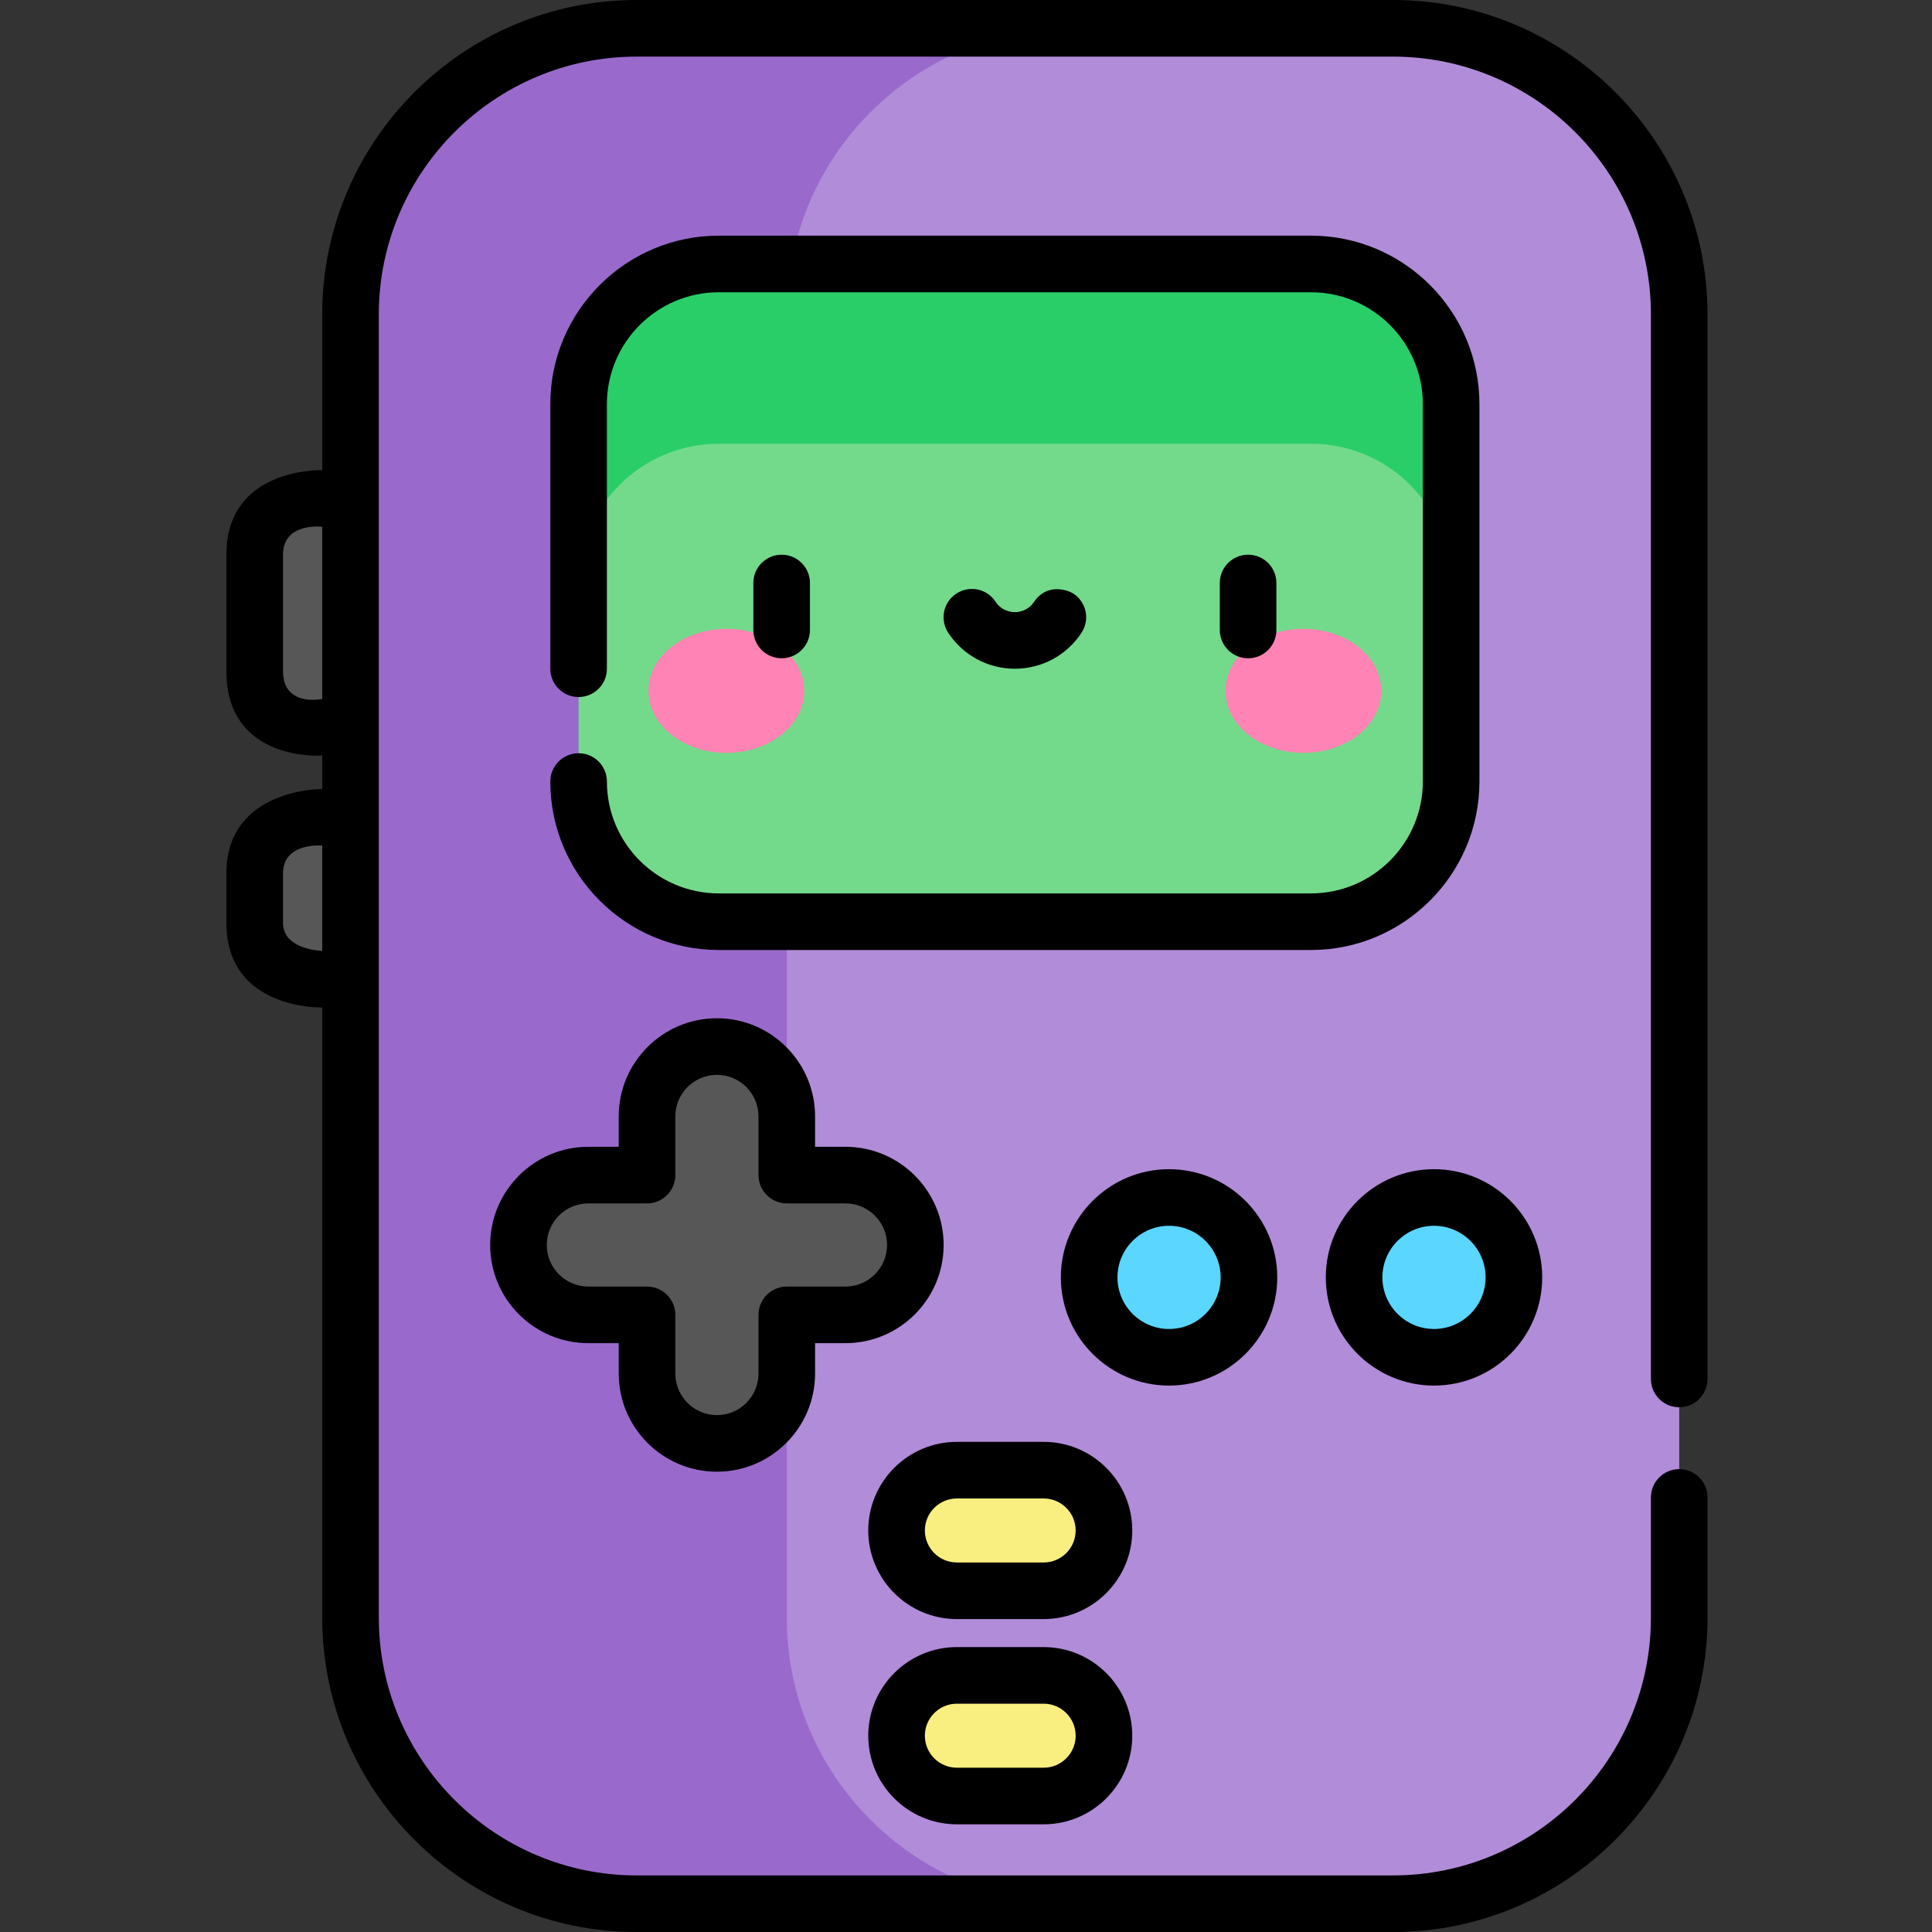 <svg height="512pt" viewBox="-60 0 512 512.001" width="512pt" xmlns="http://www.w3.org/2000/svg"><rect x="-60" y="0" width="512" height="512.001" fill="#333333" stroke="none"/><path d="m55.098 192.727h-32.707c-8.223 0-14.891-6.668-14.891-14.891v-30.848c0-8.227 6.668-14.891 14.891-14.891h32.707zm0 0" fill="#575757"/><path d="m55.098 259.488h-32.707c-8.223 0-14.891-6.668-14.891-14.891v-13.121c0-8.223 6.668-14.891 14.891-14.891h32.707zm0 0" fill="#575757"/><path d="m309.184 504.5h-200.461c-41.883 0-75.832-33.949-75.832-75.832v-345.336c0-41.883 33.949-75.832 75.832-75.832h200.461c41.879 0 75.828 33.949 75.828 75.832v345.34c0 41.879-33.949 75.828-75.828 75.828zm0 0" fill="#b18cd9"/><path d="m148.504 428.668v-345.336c0-41.883 33.949-75.832 75.832-75.832h-115.613c-41.883 0-75.832 33.949-75.832 75.832v345.34c0 41.879 33.949 75.828 75.832 75.828h115.613c-41.883 0-75.832-33.949-75.832-75.832zm0 0" fill="#996acc"/><path d="m287.414 244.262h-156.926c-20.52 0-37.148-16.633-37.148-37.148v-100.012c0-20.516 16.629-37.148 37.148-37.148h156.926c20.52 0 37.152 16.633 37.152 37.148v100.012c0 20.516-16.633 37.148-37.152 37.148zm0 0" fill="#73da8c"/><path d="m287.414 69.953h-156.926c-20.52 0-37.148 16.633-37.148 37.148v47.641c0-20.516 16.629-37.148 37.148-37.148h156.926c20.52 0 37.152 16.633 37.152 37.148v-47.641c0-20.516-16.633-37.148-37.152-37.148zm0 0" fill="#29ce69"/><path d="m164.055 311.414h-15.551v-15.547c0-10.227-8.289-18.52-18.516-18.52-10.23 0-18.523 8.293-18.523 18.52v15.547h-15.547c-10.227 0-18.516 8.293-18.516 18.52 0 10.23 8.289 18.52 18.516 18.52h15.547v15.547c0 10.23 8.293 18.52 18.523 18.52 10.227 0 18.516-8.289 18.516-18.52v-15.547h15.551c10.227 0 18.52-8.293 18.52-18.52 0-10.227-8.293-18.52-18.52-18.52zm0 0" fill="#575757"/><path d="m270.988 338.52c0 11.695-9.48 21.176-21.176 21.176-11.691 0-21.172-9.48-21.172-21.176 0-11.691 9.48-21.172 21.172-21.172 11.695 0 21.176 9.48 21.176 21.172zm0 0" fill="#5ad6ff"/><path d="m341.203 338.52c0 11.695-9.48 21.176-21.176 21.176-11.695 0-21.176-9.48-21.176-21.176 0-11.691 9.48-21.172 21.176-21.172 11.695 0 21.176 9.48 21.176 21.172zm0 0" fill="#5ad6ff"/><path d="m216.582 421.574h-23c-8.828 0-15.984-7.156-15.984-15.984 0-8.824 7.156-15.98 15.984-15.98h23c8.824 0 15.98 7.156 15.98 15.98 0 8.828-7.156 15.984-15.98 15.984zm0 0" fill="#f9ee80"/><path d="m216.582 475.965h-23c-8.828 0-15.984-7.156-15.984-15.984s7.156-15.984 15.984-15.984h23c8.824 0 15.98 7.156 15.98 15.984s-7.156 15.984-15.98 15.984zm0 0" fill="#f9ee80"/><path d="m153.133 183.086c0-9.078-9.238-16.438-20.641-16.438-11.398 0-20.641 7.359-20.641 16.438 0 9.078 9.242 16.438 20.641 16.438 11.402 0 20.641-7.359 20.641-16.438zm0 0" fill="#ff83b4"/><path d="m306.051 183.086c0-9.078-9.242-16.438-20.641-16.438-11.398 0-20.641 7.359-20.641 16.438 0 9.078 9.242 16.438 20.641 16.438 11.398 0 20.641-7.359 20.641-16.438zm0 0" fill="#ff83b4"/><path d="m278.258 166.949v-12.449c0-4.141-3.355-7.5-7.5-7.5-4.145 0-7.5 3.359-7.5 7.5v12.449c0 4.145 3.355 7.5 7.5 7.5 4.145 0 7.5-3.355 7.5-7.5zm0 0"/><path d="m154.645 166.949v-12.449c0-4.141-3.355-7.5-7.5-7.5-4.141 0-7.5 3.359-7.5 7.5v12.449c0 4.145 3.359 7.5 7.5 7.5 4.145 0 7.5-3.355 7.5-7.5zm0 0"/><path d="m208.953 177.223c7.137 0 13.738-3.562 17.66-9.531 2.273-3.461 1.309-8.109-2.152-10.383-1.27-.836-6.883-2.996-10.387 2.148-1.68 2.469-4.129 2.766-5.121 2.766-.996 0-3.484-.27-5.125-2.766-2.273-3.461-6.926-4.426-10.387-2.148-3.461 2.273-4.426 6.922-2.148 10.383 3.918 5.969 10.52 9.531 17.66 9.531zm0 0"/><path d="m385.012 372.938c4.145 0 7.5-3.359 7.5-7.5v-282.105c0-45.949-37.383-83.332-83.328-83.332h-200.461c-45.949 0-83.332 37.383-83.332 83.332v41.266s-25.391-.867-25.391 22.391v30.848c0 24.277 25.391 22.391 25.391 22.391v8.859s-25.391-.223-25.391 22.391v13.121c0 23.145 25.391 22.391 25.391 22.391v161.684c0 45.945 37.383 83.328 83.332 83.328h200.461c45.949 0 83.328-37.383 83.328-83.328v-31.844c0-4.141-3.355-7.5-7.5-7.5-4.141 0-7.5 3.359-7.5 7.5v31.844c0 37.676-30.652 68.328-68.328 68.328h-200.461c-37.68 0-68.332-30.652-68.332-68.328v-345.34c0-37.68 30.652-68.332 68.332-68.332h200.461c37.676 0 68.328 30.652 68.328 68.332v282.105c0 4.141 3.359 7.5 7.5 7.5zm-370.012-195.102v-30.848c0-8.633 10.391-7.391 10.391-7.391v45.629s-10.391 2.258-10.391-7.391zm0 66.762v-13.121c0-8.363 10.391-7.391 10.391-7.391v27.902s-10.391-.227-10.391-7.391zm0 0"/><path d="m332.066 207.113v-100.008c0-24.621-20.031-44.652-44.652-44.652h-156.926c-24.621 0-44.652 20.031-44.652 44.652v70.117c0 4.141 3.359 7.5 7.5 7.5 4.145 0 7.5-3.359 7.5-7.5v-70.117c0-16.352 13.301-29.652 29.652-29.652h156.926c16.352 0 29.652 13.305 29.652 29.652v100.008c0 16.348-13.305 29.648-29.652 29.648h-156.926c-16.352 0-29.652-13.301-29.652-29.648 0-4.141-3.355-7.5-7.5-7.5-4.141 0-7.5 3.359-7.5 7.5 0 24.621 20.031 44.648 44.652 44.648h156.926c24.621 0 44.652-20.031 44.652-44.648zm0 0"/><path d="m129.988 390.02c14.344 0 26.016-11.672 26.016-26.016v-8.051h8.051c14.348 0 26.02-11.672 26.02-26.02 0-14.344-11.672-26.02-26.02-26.02h-8.051v-8.047c0-14.348-11.672-26.02-26.016-26.02-14.348 0-26.023 11.672-26.023 26.02v8.047h-8.047c-14.348 0-26.02 11.672-26.02 26.02s11.672 26.02 26.02 26.02h8.047v8.051c.004 14.344 11.676 26.016 26.023 26.016zm-34.07-49.066c-6.074 0-11.016-4.941-11.016-11.02 0-6.074 4.941-11.02 11.016-11.02h15.551c4.141 0 7.5-3.359 7.5-7.5v-15.547c0-6.078 4.941-11.02 11.02-11.02 6.074 0 11.02 4.941 11.02 11.02v15.547c0 4.141 3.355 7.5 7.5 7.5h15.547c6.074 0 11.02 4.941 11.02 11.02s-4.941 11.02-11.02 11.02h-15.547c-4.145 0-7.5 3.359-7.5 7.5v15.547c0 6.078-4.945 11.02-11.02 11.02-6.078 0-11.02-4.941-11.02-11.02v-15.547c0-4.141-3.359-7.5-7.5-7.5zm0 0"/><path d="m278.488 338.52c0-15.809-12.863-28.672-28.676-28.672-15.809 0-28.672 12.863-28.672 28.672 0 15.812 12.863 28.676 28.672 28.676 15.812 0 28.676-12.863 28.676-28.676zm-42.348 0c0-7.539 6.133-13.672 13.672-13.672s13.676 6.133 13.676 13.672c0 7.543-6.137 13.676-13.676 13.676s-13.672-6.137-13.672-13.676zm0 0"/><path d="m320.027 367.195c15.812 0 28.672-12.863 28.672-28.676 0-15.809-12.863-28.672-28.672-28.672-15.812 0-28.676 12.863-28.676 28.672 0 15.812 12.863 28.676 28.676 28.676zm0-42.348c7.539 0 13.672 6.133 13.672 13.672 0 7.543-6.133 13.676-13.672 13.676-7.539 0-13.676-6.133-13.676-13.676 0-7.539 6.137-13.672 13.676-13.672zm0 0"/><path d="m216.582 382.109h-23c-12.949 0-23.484 10.535-23.484 23.48 0 12.949 10.535 23.484 23.484 23.484h23c12.949 0 23.48-10.535 23.48-23.484 0-12.949-10.531-23.48-23.48-23.48zm0 31.965h-23c-4.68 0-8.484-3.805-8.484-8.484 0-4.676 3.805-8.48 8.484-8.48h23c4.676 0 8.48 3.805 8.48 8.48 0 4.68-3.805 8.484-8.48 8.484zm0 0"/><path d="m216.582 436.496h-23c-12.949 0-23.484 10.535-23.484 23.484s10.535 23.484 23.484 23.484h23c12.949 0 23.48-10.535 23.48-23.484s-10.531-23.484-23.48-23.484zm0 31.969h-23c-4.68 0-8.484-3.809-8.484-8.484 0-4.68 3.805-8.484 8.484-8.484h23c4.676 0 8.48 3.809 8.48 8.484s-3.805 8.484-8.48 8.484zm0 0"/></svg>